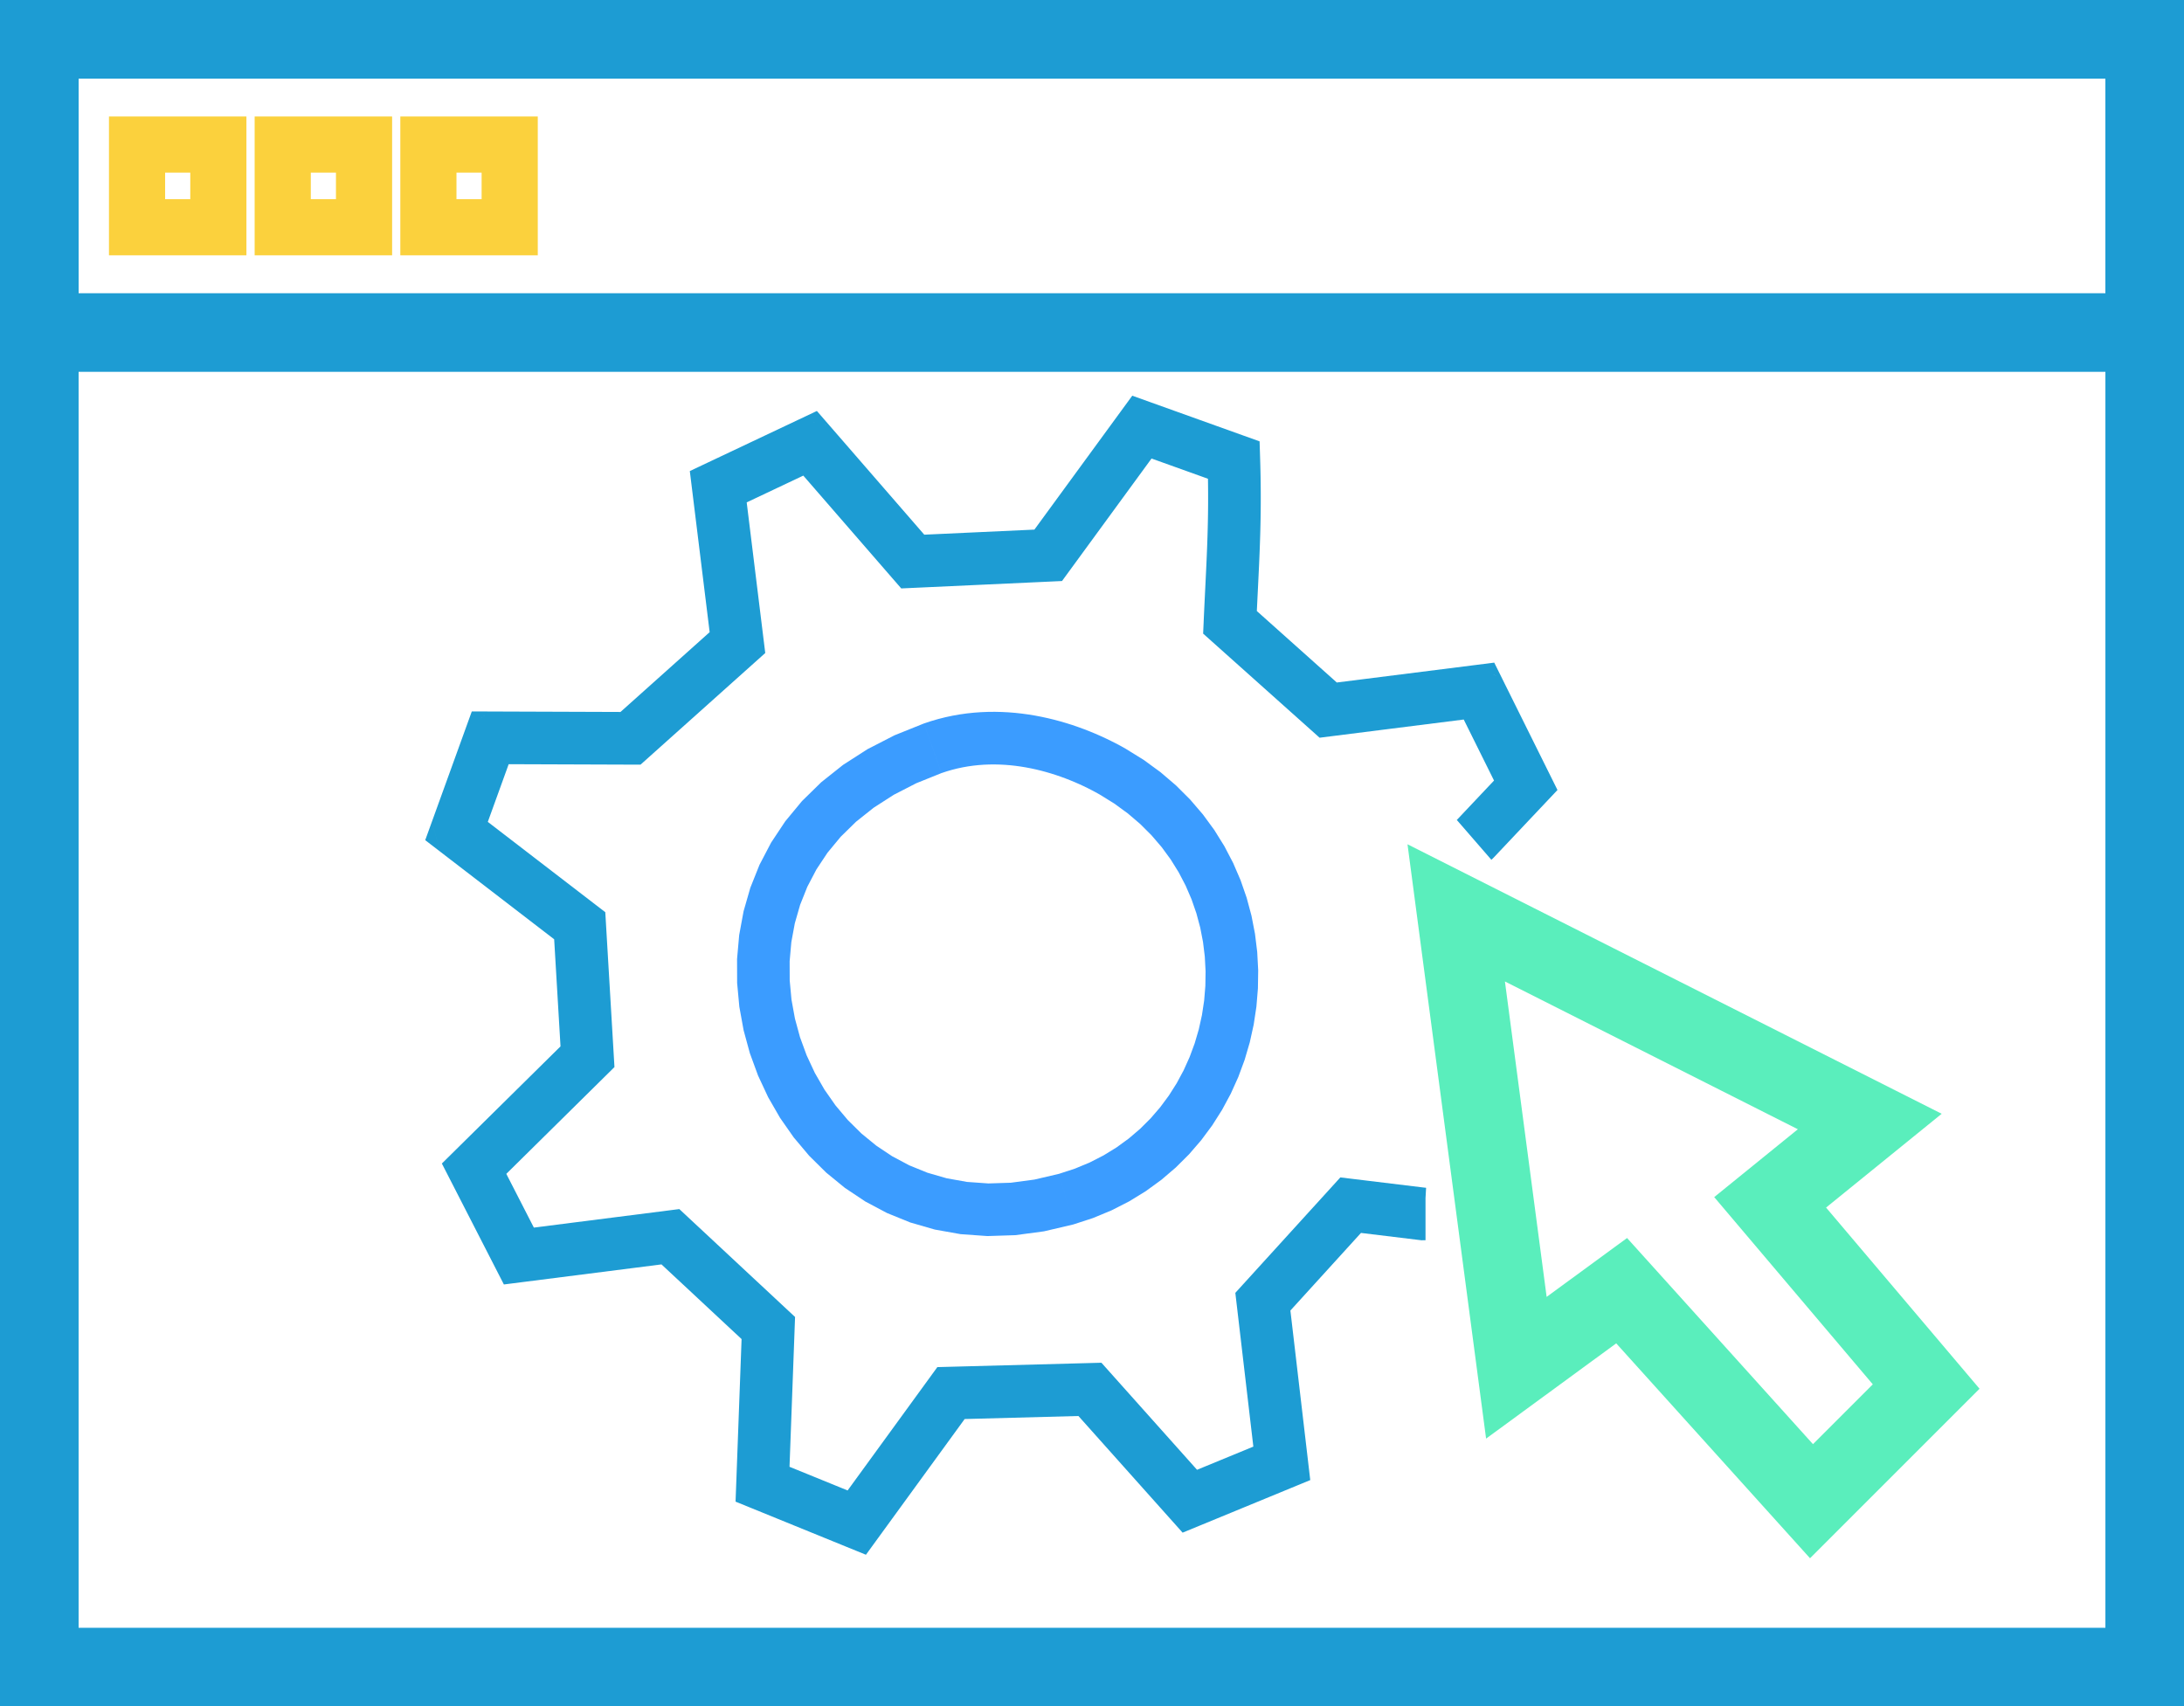 <?xml version="1.0" encoding="UTF-8"?>
<!DOCTYPE svg PUBLIC "-//W3C//DTD SVG 1.1//EN" "http://www.w3.org/Graphics/SVG/1.1/DTD/svg11.dtd">
<!-- Creator: CorelDRAW 2018 (64-Bit Evaluation Version) -->
<svg xmlns="http://www.w3.org/2000/svg" xml:space="preserve" width="82.338mm" height="64.337mm" version="1.1" style="shape-rendering:geometricPrecision; text-rendering:geometricPrecision; image-rendering:optimizeQuality; fill-rule:evenodd; clip-rule:evenodd"
viewBox="0 0 6012.14 4697.74"
 xmlns:xlink="http://www.w3.org/1999/xlink">
 <defs>
  <style type="text/css">
   <![CDATA[
    .str1 {stroke:#FBD13D;stroke-width:154.56;stroke-miterlimit:22.926}
    .str0 {stroke:#1D9CD3;stroke-width:216.37;stroke-miterlimit:22.926}
    .str2 {stroke:#5AEEBC;stroke-width:216.37;stroke-miterlimit:22.926}
    .fil0 {fill:none}
    .fil1 {fill:#1D9CD3;fill-rule:nonzero}
    .fil2 {fill:#3B9CFF;fill-rule:nonzero}
   ]]>
  </style>
 </defs>
 <g id="Layer_x0020_1">
  <rect class="fil0 str0" x="108.19" y="108.19" width="5795.76" height="4481.36"/>
  <rect class="fil0 str0" x="108.19" y="108.19" width="5795.76" height="807.27"/>
  <rect class="fil0 str1" x="377.27" y="397.97" width="223.81" height="227.69"/>
  <rect class="fil0 str1" x="778.29" y="397.97" width="223.81" height="227.69"/>
  <rect class="fil0 str1" x="1179.3" y="397.97" width="223.81" height="227.69"/>
  <g>
   <path class="fil1" d="M4006.68 2261.28l105.36 99.45 -0.64 0.66 -0.87 0.88 2.13 -2.23 -2.21 2.31 -2.31 2.21 0.14 -0.12 -0.05 0.04 2.04 -1.96 -2.31 2.22 -0.04 0.04 0.14 -0.12 -2.39 2.12 -0.04 0.04 2.29 -2.03 -0.23 0.21 -2.2 1.94 2.29 -2.03 -2.38 2.12 -0.05 0.04 -0.04 0.04 -2.09 1.69 4.32 -3.69 -2.38 2.12 -0.05 0.04 -0.04 0.04 -0.05 0.04 -0.04 0.04 -0.05 0.04 -0.04 0.04 -0.05 0.04 -0.04 0.04 -0.05 0.04 0.64 -0.54 -94.95 -109.44 0.72 -0.63 0.05 -0.04 0.04 -0.04 0.05 -0.04 0.04 -0.04 0.05 -0.04 0.04 -0.04 0.05 -0.04 0.04 -0.04 0.05 -0.04 -2.29 2.03 4.42 -3.78 -1.99 1.62 0.04 -0.04 0.05 -0.04 -2.29 2.03 2.39 -2.12 -2.11 1.87 -0.14 0.12 2.39 -2.12 0.04 -0.04 -2.29 2.03 0.23 -0.21 0.04 -0.04 -2.23 2.13 2.13 -2.05 0.05 -0.04 0.23 -0.21 -2.23 2.14 -2.14 2.23 2.22 -2.31 -0.78 0.79 -0.64 0.66zm246.11 -49.66l-140.75 149.11 -105.36 -99.45 140.75 -149.11 117.57 17.51 -12.2 81.94zm12.2 -81.94l22.45 45.23 -34.65 36.71 12.2 -81.94zm-128.73 -259.31l128.73 259.31 -129.77 64.43 -128.73 -259.31 55.81 -104.09 73.95 39.66zm-73.95 -39.66l51.07 -6.45 22.88 46.1 -73.95 -39.66zm-415.1 52.39l415.1 -52.39 18.14 143.74 -415.1 52.39 -57.35 -17.86 39.21 -125.88zm18.14 143.74l-32.74 4.13 -24.61 -21.99 57.35 17.86zm-231.18 -367.57l270.39 241.69 -96.56 108.02 -270.39 -241.69 -24.09 -57.24 120.65 -50.78zm-96.56 108.02l-25.62 -22.9 1.53 -34.34 24.09 57.24zm34.47 -432.47l48.92 -136.38 47.94 65.93 0.47 16.36 0.39 16.03 0.31 15.75 0.23 15.43 0.17 15.16 0.09 14.92 0.02 14.66 -0.04 14.46 -0.1 14.25 -0.16 14.07 -0.21 13.92 -0.27 13.77 -0.32 13.64 -0.37 13.53 -0.41 13.42 -0.45 13.35 -0.48 13.31 -0.52 13.27 -0.55 13.23 -0.56 13.27 -0.61 13.28 -0.62 13.3 -0.64 13.38 -0.66 13.46 -0.66 13.54 -0.67 13.68 -0.69 13.81 -0.69 13.95 -0.68 14.15 -0.69 14.37 -0.68 14.56 -0.67 14.82 -144.74 -6.45 0.67 -15.01 0.69 -14.75 0.69 -14.47 0.69 -14.25 0.69 -14.06 0.69 -13.83 0.67 -13.64 0.66 -13.5 0.64 -13.35 0.64 -13.23 0.61 -13.13 0.59 -13.03 0.56 -12.97 0.53 -12.95 0.5 -12.91 0.47 -12.9 0.43 -12.93 0.39 -12.97 0.35 -13.02 0.31 -13.1 0.26 -13.2 0.21 -13.31 0.15 -13.47 0.1 -13.64 0.04 -13.81 -0.02 -14.03 -0.09 -14.25 -0.15 -14.52 -0.23 -14.77 -0.3 -15.05 -0.38 -15.38 -0.45 -15.71 47.94 65.93zm48.92 -136.38l46.41 16.65 1.53 49.29 -47.94 -65.93zm-253.1 -90.78l253.1 90.78 -48.92 136.38 -253.1 -90.78 -34.03 -110.93 82.96 -25.45zm-82.96 25.45l31.97 -43.74 50.99 18.29 -82.96 25.45zm-257.93 352.98l257.93 -352.98 116.99 85.47 -257.93 352.98 -55.16 29.63 -61.82 -115.1zm116.99 85.47l-20.48 28.03 -34.68 1.6 55.16 -29.63zm-434.69 -97.93l372.86 -17.17 6.66 144.74 -372.86 17.17 -58.03 -24.88 51.38 -119.85zm6.66 144.74l-35.03 1.61 -23 -26.5 58.03 24.88zm-231.24 -445.44l282.61 325.59 -109.41 94.97 -282.61 -325.59 23.73 -112.97 85.68 18.01zm-85.68 -18.01l49.66 -23.49 36.02 41.5 -85.68 -18.01zm-252.81 119.57l252.81 -119.57 61.95 130.98 -252.81 119.57 -102.87 -56.63 40.93 -74.35zm-40.93 74.35l-6.4 -51.96 47.32 -22.39 -40.93 74.35zm52.84 429.1l-52.84 -429.1 143.8 -17.71 52.84 429.1 -23.58 62.83 -120.22 -45.12zm143.8 -17.71l4.63 37.57 -28.21 25.26 23.58 -62.83zm-414.59 218.4l294.37 -263.51 96.63 107.95 -294.37 263.51 -48.57 18.47 -48.06 -126.42zm96.63 107.95l-20.74 18.56 -27.83 -0.09 48.57 -18.47zm-434.22 -127.77l386.16 1.36 -0.51 144.88 -386.16 -1.36 -67.86 -97.08 68.37 -47.8zm-68.37 47.8l17.36 -47.98 51.02 0.18 -68.37 47.8zm-92.83 256.6l92.83 -256.6 136.24 49.29 -92.83 256.6 -112.27 32.78 -23.96 -82.07zm23.96 82.07l-41.98 -32.27 18.01 -49.8 23.96 82.07zm339.18 260.77l-339.18 -260.77 88.31 -114.86 339.18 260.77 28.16 53.14 -116.47 61.71zm88.31 -114.86l26.21 20.15 1.96 32.99 -28.16 -53.14zm-95.11 422.34l-21.36 -360.63 144.63 -8.57 21.36 360.63 -21.42 55.84 -123.22 -47.26zm144.63 -8.57l1.94 32.78 -23.36 23.06 21.42 -55.84zm-435.38 260.96l312.16 -308.23 101.8 103.1 -312.16 308.23 -115.36 -18.5 13.56 -84.61zm-13.56 84.61l-24.24 -47.28 37.8 -37.33 -13.56 84.61zm123.28 240.45l-123.28 -240.45 128.92 -66.11 123.28 240.45 -55.31 104.92 -73.61 -38.81zm73.61 38.81l-50.42 6.42 -23.19 -45.23 73.61 38.81zm417.16 -53.1l-417.16 53.1 -18.3 -143.73 417.16 -53.1 58.55 18.88 -40.25 124.85zm-18.3 -143.73l33.7 -4.29 24.85 23.17 -58.55 -18.88zm229.27 376.14l-269.53 -251.29 98.81 -105.98 269.53 251.29 22.99 55.67 -121.79 50.31zm98.81 -105.98l24.21 22.57 -1.23 33.1 -22.99 -55.67zm-137.7 480.32l15.91 -430.01 144.78 5.36 -15.91 430.01 -99.72 64.41 -45.06 -69.77zm45.06 69.77l-46.94 -19.12 1.88 -50.64 45.06 69.77zm259.42 105.69l-259.42 -105.69 54.66 -134.18 259.42 105.69 31.25 109.7 -85.91 24.48zm85.91 -24.48l-33.37 45.88 -52.54 -21.4 85.91 -24.48zm259.39 -356.61l-259.39 356.61 -117.16 -85.23 259.39 -356.61 56.65 -29.81 60.51 115.03zm-117.16 -85.23l20.99 -28.86 35.66 -0.95 -56.65 29.81zm442.92 104.84l-382.41 10.19 -3.86 -144.84 382.41 -10.19 55.96 24.16 -52.11 120.68zm-3.86 -144.84l33.58 -0.9 22.38 25.06 -55.96 -24.16zm222.92 428.63l-275.03 -307.96 108.07 -96.51 275.03 307.96 -26.44 115.24 -81.63 -18.73zm81.63 18.73l-47.45 19.54 -34.18 -38.27 81.63 18.73zm253.18 -104.28l-253.18 104.28 -55.19 -133.97 253.18 -104.28 99.54 58.56 -44.36 75.41zm44.36 -75.41l6.38 54.51 -50.74 20.9 44.36 -75.41zm-52.13 -445.06l52.13 445.06 -143.9 16.85 -52.13 -445.06 18.36 -57.17 125.54 40.32zm-143.9 16.85l-3.84 -32.76 22.2 -24.41 -18.36 57.17zm367.24 -225.4l-241.7 265.72 -107.17 -97.49 241.7 -265.72 62.33 -23.17 44.85 120.66zm-107.17 -97.49l25.18 -27.68 37.14 4.51 -62.33 23.17zm243.76 144.83l-198.91 -24.17 17.48 -143.83 198.91 24.17 -8.3 144.36 -9.18 -0.53zm9.18 0.53l-4.62 0.03 -4.56 -0.55 9.18 0.53zm6.67 -144.9l0 144.88 -0.22 0 -0.22 0 -0.22 0 -0.22 0 -0.22 0 -0.22 0 -0.22 0 -0.22 0 -0.23 0 -0.22 0 -0.22 0 -0.23 0 -0.22 0 -0.22 0 -0.23 0 -0.22 0 -0.23 0 -0.22 0 -0.23 0 0.97 -0.01 -0.23 0.01 -1.41 0.01 -0.23 0 -0.22 0 -0.23 0 -0.23 0 -0.22 0 -0.23 0 0.94 -0.01 -0.2 0.01 -1.41 0.01 0.21 0 -0.88 -144.88 0.66 0 -0.97 0.01 0.25 -0.01 1.39 -0.01 0.23 0 0.22 0 0.23 0 0.23 0 0.22 0 0.23 0 -0.97 0.01 0.23 -0.01 1.41 -0.01 0.23 0 0.22 0 0.23 0 0.22 0 0.23 0 0.22 0 0.22 0 0.23 0 0.22 0 0.22 0 0.23 0 0.22 0 0.22 0 0.22 0 0.22 0 0.22 0 0.22 0 0.22 0 0.22 0z"/>
  </g>
  <g>
   <path class="fil2" d="M3098.23 2061.02l-71.56 125.98 0 0 -10.7 -5.95 -11.06 -5.88 -11.36 -5.77 -11.66 -5.64 -11.97 -5.5 -12.23 -5.34 -12.48 -5.15 -12.73 -4.97 -12.95 -4.73 -13.14 -4.49 -13.35 -4.24 -13.54 -3.96 -13.68 -3.67 -13.82 -3.35 -13.99 -3.04 -14.11 -2.69 -14.18 -2.33 -14.3 -1.96 -14.37 -1.58 -14.43 -1.16 -14.51 -0.75 -14.52 -0.32 -14.57 0.13 -14.59 0.58 -14.6 1.07 -14.62 1.56 -14.62 2.05 -14.6 2.57 -14.57 3.11 -14.58 3.67 -14.57 4.23 -14.55 4.82 -48.12 -136.66 19.66 -6.51 19.68 -5.72 19.68 -4.95 19.67 -4.19 19.62 -3.46 19.52 -2.75 19.44 -2.07 19.34 -1.41 19.22 -0.77 19.07 -0.18 18.93 0.41 18.74 0.97 18.58 1.5 18.37 2.02 18.16 2.48 17.96 2.96 17.7 3.38 17.47 3.78 17.24 4.18 16.97 4.55 16.67 4.88 16.41 5.2 16.14 5.51 15.81 5.78 15.51 6.03 15.18 6.27 14.86 6.48 14.51 6.68 14.19 6.86 13.83 7.02 13.44 7.15 13.08 7.27 0 0zm-143.43 1309.94l-39.52 -139.39 0 0 43.32 -14.11 40.8 -16.94 38.37 -19.61 35.96 -22.1 33.57 -24.45 31.19 -26.64 28.81 -28.7 26.4 -30.59 23.98 -32.35 21.53 -33.95 19.04 -35.37 16.51 -36.64 13.95 -37.72 11.35 -38.63 8.7 -39.36 6.04 -39.9 3.32 -40.24 0.61 -40.41 -2.15 -40.39 -4.93 -40.19 -7.72 -39.79 -10.53 -39.24 -13.36 -38.51 -16.21 -37.62 -19.09 -36.58 -22 -35.39 -24.94 -34.06 -27.94 -32.56 -31 -30.95 -34.14 -29.17 -37.35 -27.24 -40.7 -25.18 71.56 -125.98 49.93 30.89 46.33 33.79 42.63 36.44 38.93 38.85 35.22 41.04 31.49 42.99 27.78 44.69 24.1 46.16 20.43 47.4 16.79 48.41 13.22 49.2 9.66 49.77 6.14 50.13 2.69 50.29 -0.75 50.25 -4.14 50.01 -7.5 49.56 -10.82 48.95 -14.14 48.11 -17.41 47.08 -20.67 45.85 -23.91 44.42 -27.13 42.77 -30.32 40.88 -33.47 38.79 -36.6 36.46 -39.68 33.9 -42.72 31.09 -45.66 28.05 -48.53 24.79 -51.35 21.31 -53.98 17.59 0 0zm-411.21 -1379.3l48.12 136.66 0 0 -69.32 27.89 -62.06 31.88 -55.16 35.45 -48.55 38.6 -42.28 41.4 -36.3 43.87 -30.57 46.05 -25.1 47.96 -19.78 49.56 -14.62 50.89 -9.59 51.91 -4.65 52.57 0.18 52.86 4.9 52.76 9.49 52.24 13.98 51.31 18.31 49.97 22.47 48.18 26.49 45.99 30.32 43.4 34 40.42 37.47 37.08 40.79 33.37 43.98 29.34 47.04 24.99 50.01 20.32 52.97 15.31 55.89 9.96 58.84 4.21 61.82 -1.98 64.78 -8.65 67.8 -15.85 39.52 139.39 -81.02 18.95 -78.99 10.55 -76.6 2.46 -73.93 -5.27 -70.89 -12.63 -67.56 -19.52 -63.93 -25.96 -60.01 -31.86 -55.88 -37.27 -51.56 -42.16 -47.06 -46.54 -42.42 -50.44 -37.67 -53.89 -32.76 -56.87 -27.73 -59.44 -22.56 -61.56 -17.23 -63.28 -11.74 -64.61 -6.07 -65.49 -0.2 -65.96 5.85 -65.98 12.11 -65.55 18.58 -64.64 25.24 -63.19 32.03 -61.2 38.98 -58.67 45.99 -55.58 53.05 -51.94 60.12 -47.79 67.18 -43.18 74.23 -38.13 81.24 -32.68 0 0z"/>
  </g>
  <polygon class="fil0 str2" points="4872.88,3310.08 5302.38,3817.21 4986.72,4132.87 4464.07,3553.3 4174.28,3765.47 4008.69,2513.17 5147.14,3087.57 "/>
 </g>
</svg>
